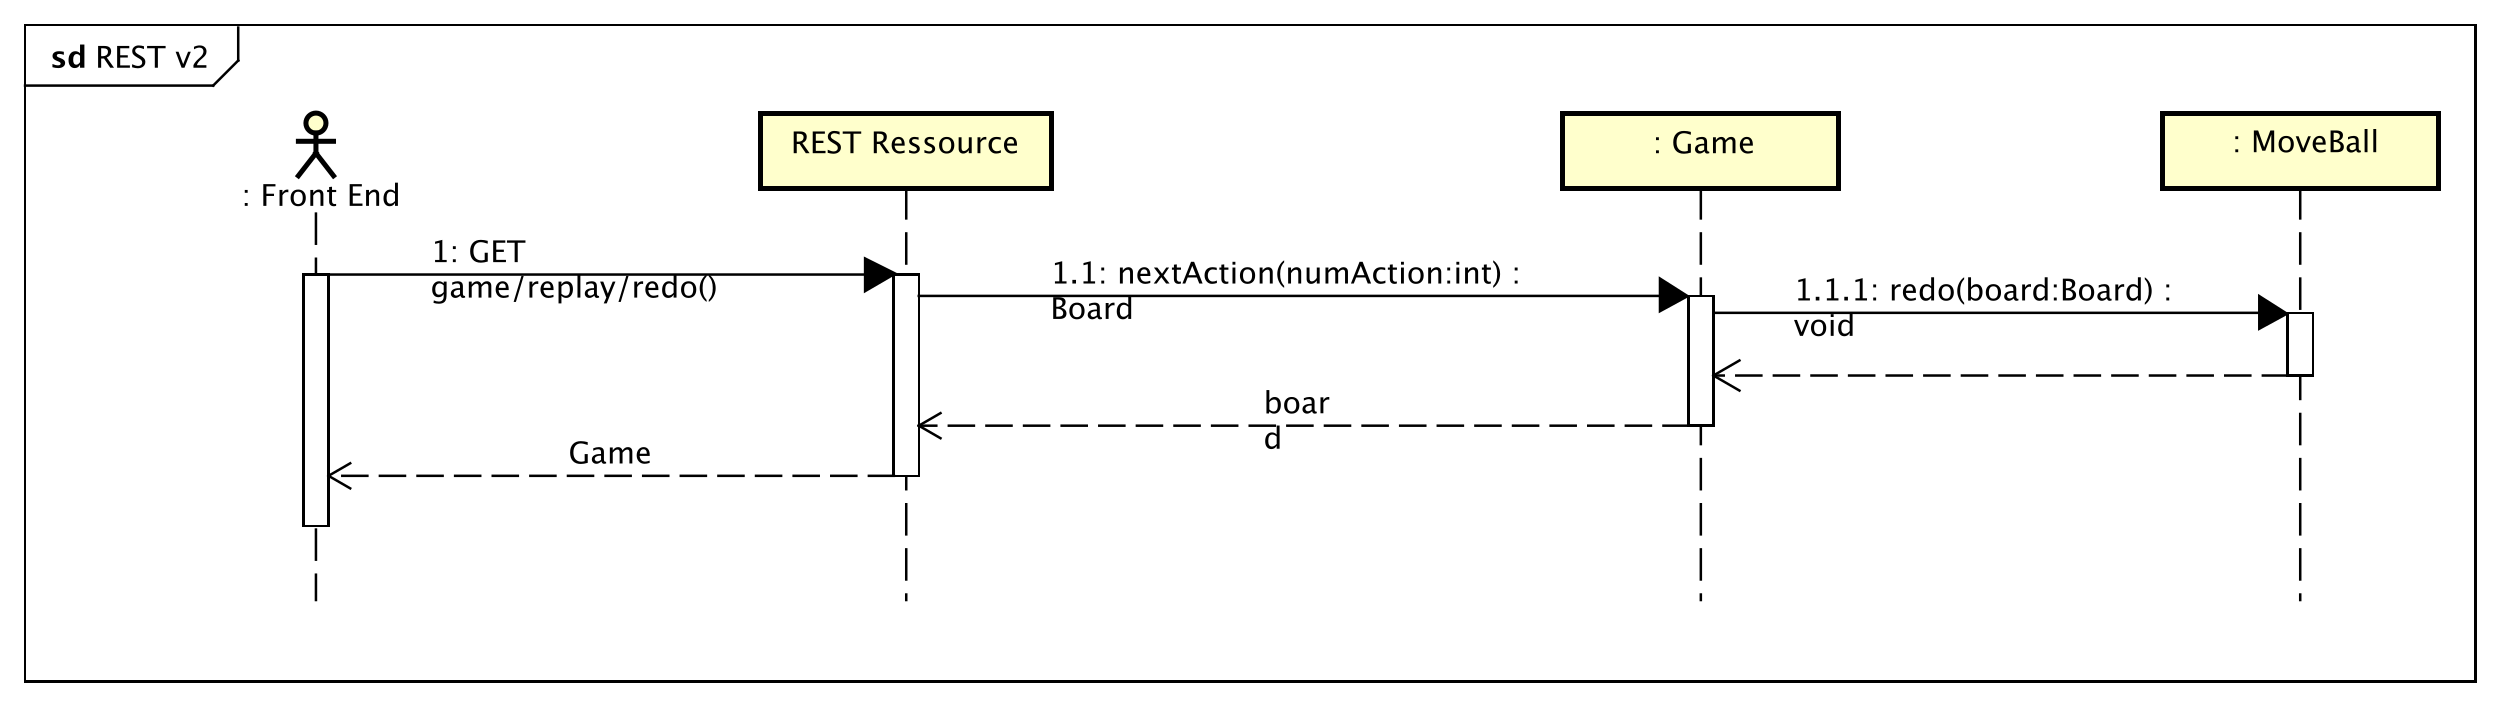 <?xml version="1.0" encoding="UTF-8"?>
<!DOCTYPE svg PUBLIC '-//W3C//DTD SVG 1.0//EN'
          'http://www.w3.org/TR/2001/REC-SVG-20010904/DTD/svg10.dtd'>
<svg xmlns:xlink="http://www.w3.org/1999/xlink" style="fill-opacity:1; color-rendering:auto; color-interpolation:auto; text-rendering:auto; stroke:black; stroke-linecap:square; stroke-miterlimit:10; shape-rendering:auto; stroke-opacity:1; fill:black; stroke-dasharray:none; font-weight:normal; stroke-width:1; font-family:&apos;Dialog&apos;; font-style:normal; stroke-linejoin:miter; font-size:12; stroke-dashoffset:0; image-rendering:auto;" width="1329" height="376" xmlns="http://www.w3.org/2000/svg"
><rect width="100%" height="100%" fill="#808080" stroke="none"/><!--Generated by the Batik Graphics2D SVG Generator--><defs id="genericDefs"
  /><g
  ><defs id="defs1"
    ><clipPath clipPathUnits="userSpaceOnUse" id="clipPath1"
      ><path d="M0 0 L1329 0 L1329 376 L0 376 L0 0 Z"
      /></clipPath
      ><clipPath clipPathUnits="userSpaceOnUse" id="clipPath2"
      ><path d="M0 -15.094 L996.75 -15.094 L996.75 266.906 L0 266.906 L0 -15.094 Z"
      /></clipPath
      ><clipPath clipPathUnits="userSpaceOnUse" id="clipPath3"
      ><path d="M-38 -27 L958.75 -27 L958.75 255 L-38 255 L-38 -27 Z"
      /></clipPath
      ><clipPath clipPathUnits="userSpaceOnUse" id="clipPath4"
      ><path d="M-20 -27 L976.75 -27 L976.75 255 L-20 255 L-20 -27 Z"
      /></clipPath
      ><clipPath clipPathUnits="userSpaceOnUse" id="clipPath5"
      ><path d="M-886.327 -49.094 L110.423 -49.094 L110.423 232.906 L-886.327 232.906 L-886.327 -49.094 Z"
      /></clipPath
      ><clipPath clipPathUnits="userSpaceOnUse" id="clipPath6"
      ><path d="M-655.295 -61.094 L341.455 -61.094 L341.455 220.906 L-655.295 220.906 L-655.295 -61.094 Z"
      /></clipPath
      ><clipPath clipPathUnits="userSpaceOnUse" id="clipPath7"
      ><path d="M-315.409 -61.094 L681.341 -61.094 L681.341 220.906 L-315.409 220.906 L-315.409 -61.094 Z"
      /></clipPath
      ><clipPath clipPathUnits="userSpaceOnUse" id="clipPath8"
      ><path d="M-92.5 -82.094 L904.25 -82.094 L904.25 199.906 L-92.5 199.906 L-92.5 -82.094 Z"
      /></clipPath
      ><clipPath clipPathUnits="userSpaceOnUse" id="clipPath9"
      ><path d="M-171.704 -92.937 L825.045 -92.937 L825.045 189.063 L-171.704 189.063 L-171.704 -92.937 Z"
      /></clipPath
      ><clipPath clipPathUnits="userSpaceOnUse" id="clipPath10"
      ><path d="M-418.902 -101.46 L577.848 -101.46 L577.848 180.541 L-418.902 180.541 L-418.902 -101.46 Z"
      /></clipPath
      ><clipPath clipPathUnits="userSpaceOnUse" id="clipPath11"
      ><path d="M-715.361 -108.21 L281.389 -108.21 L281.389 173.79 L-715.361 173.79 L-715.361 -108.21 Z"
      /></clipPath
      ><clipPath clipPathUnits="userSpaceOnUse" id="clipPath12"
      ><path d="M-503.902 -153.21 L492.848 -153.21 L492.848 128.79 L-503.902 128.79 L-503.902 -153.21 Z"
      /></clipPath
      ><clipPath clipPathUnits="userSpaceOnUse" id="clipPath13"
      ><path d="M-226.755 -173.21 L769.995 -173.21 L769.995 108.79 L-226.755 108.79 L-226.755 -173.21 Z"
      /></clipPath
    ></defs
    ><g style="fill:white; stroke:white;"
    ><rect x="0" y="0" width="1329" style="clip-path:url(#clipPath1); stroke:none;" height="376"
    /></g
    ><g style="text-rendering:geometricPrecision; shape-rendering:crispEdges;" transform="scale(1.333,1.333) translate(0,15.094)"
    ><rect x="10" y="-5.094" width="977.327" style="fill:none; clip-path:url(#clipPath2);" height="261.812"
      /><line x1="95" x2="95" y1="-4.094" style="clip-path:url(#clipPath2); fill:none; text-rendering:optimizeLegibility; shape-rendering:auto;" y2="9.039"
      /><line x1="95" x2="85" y1="9.039" style="clip-path:url(#clipPath2); fill:none; text-rendering:optimizeLegibility; shape-rendering:auto;" y2="19.039"
      /><line x1="85" x2="10" y1="19.039" style="clip-path:url(#clipPath2); fill:none; text-rendering:optimizeLegibility; shape-rendering:auto;" y2="19.039"
    /></g
    ><g style="font-family:sans-serif; text-rendering:optimizeLegibility;" transform="matrix(1.333,0,0,1.333,0,20.125) translate(38,11.906)"
    ><path d="M1.119 0 L1.119 -8.672 L3.744 -8.672 Q4.992 -8.672 5.657 -8.121 Q6.322 -7.57 6.322 -6.521 Q6.322 -4.787 4.57 -4.061 L7.465 0 L5.953 0 L3.486 -3.668 L2.338 -3.668 L2.338 0 ZM2.338 -4.588 L2.736 -4.588 Q5.057 -4.588 5.057 -6.41 Q5.057 -7.752 3.111 -7.752 L2.338 -7.752 ZM8.707 0 L8.707 -8.672 L13.553 -8.672 L13.553 -7.752 L9.938 -7.752 L9.938 -4.969 L12.967 -4.969 L12.967 -4.061 L9.938 -4.061 L9.938 -0.92 L13.805 -0.92 L13.805 0 ZM16.91 0.217 Q16.037 0.217 14.678 -0.164 L14.678 -1.383 Q16.143 -0.703 17.086 -0.703 Q17.812 -0.703 18.255 -1.084 Q18.697 -1.465 18.697 -2.086 Q18.697 -2.596 18.407 -2.953 Q18.117 -3.311 17.338 -3.75 L16.74 -4.096 Q15.633 -4.729 15.179 -5.288 Q14.725 -5.848 14.725 -6.592 Q14.725 -7.594 15.451 -8.241 Q16.178 -8.889 17.303 -8.889 Q18.305 -8.889 19.418 -8.555 L19.418 -7.43 Q18.047 -7.969 17.373 -7.969 Q16.734 -7.969 16.318 -7.629 Q15.902 -7.289 15.902 -6.773 Q15.902 -6.34 16.207 -6.006 Q16.512 -5.672 17.32 -5.209 L17.941 -4.857 Q19.066 -4.219 19.512 -3.65 Q19.957 -3.082 19.957 -2.285 Q19.957 -1.154 19.122 -0.469 Q18.287 0.217 16.91 0.217 ZM23.736 0 L23.736 -7.752 L20.66 -7.752 L20.66 -8.672 L28.043 -8.672 L28.043 -7.752 L24.967 -7.752 L24.967 0 ZM34.412 0 L32.045 -6.363 L33.199 -6.363 L35.051 -1.412 L37.002 -6.363 L38.08 -6.363 L35.566 0 ZM39.147 0 L39.147 -1.014 Q39.65 -2.191 41.185 -3.58 L41.848 -4.172 Q43.125 -5.326 43.125 -6.463 Q43.125 -7.189 42.688 -7.606 Q42.252 -8.021 41.49 -8.021 Q40.588 -8.021 39.363 -7.324 L39.363 -8.344 Q40.518 -8.889 41.654 -8.889 Q42.873 -8.889 43.611 -8.232 Q44.35 -7.576 44.35 -6.492 Q44.35 -5.713 43.977 -5.109 Q43.605 -4.506 42.592 -3.644 L42.147 -3.264 Q40.758 -2.086 40.541 -1.014 L44.309 -1.014 L44.309 0 Z" style="stroke:none; clip-path:url(#clipPath3);"
    /></g
    ><g style="text-rendering:optimizeLegibility; font-weight:bold; font-family:sans-serif;" transform="matrix(1.333,0,0,1.333,0,20.125) translate(20,11.906)"
    ><path d="M0.914 -0.205 L0.914 -1.477 Q2.203 -0.938 3.117 -0.938 Q4.184 -0.938 4.184 -1.664 Q4.184 -2.133 3.305 -2.484 L2.719 -2.719 Q1.764 -3.106 1.353 -3.551 Q0.943 -3.996 0.943 -4.652 Q0.943 -5.566 1.641 -6.073 Q2.338 -6.58 3.592 -6.58 Q4.377 -6.58 5.461 -6.352 L5.461 -5.133 Q4.418 -5.496 3.732 -5.496 Q2.654 -5.496 2.654 -4.828 Q2.654 -4.389 3.451 -4.084 L3.955 -3.891 Q5.086 -3.463 5.528 -3.023 Q5.971 -2.584 5.971 -1.893 Q5.971 -0.984 5.218 -0.419 Q4.465 0.146 3.258 0.146 Q2.098 0.146 0.914 -0.205 ZM11.918 0 L11.918 -1.213 Q11.25 0.146 9.815 0.146 Q8.654 0.146 7.992 -0.703 Q7.33 -1.553 7.33 -3.041 Q7.33 -4.658 8.077 -5.619 Q8.824 -6.58 10.084 -6.58 Q11.092 -6.58 11.918 -5.783 L11.918 -9.252 L13.658 -9.252 L13.658 0 ZM11.918 -4.752 Q11.291 -5.455 10.576 -5.455 Q9.938 -5.455 9.557 -4.84 Q9.176 -4.225 9.176 -3.188 Q9.176 -1.213 10.441 -1.213 Q11.215 -1.213 11.918 -2.203 Z" style="stroke:none; clip-path:url(#clipPath4);"
    /></g
    ><g transform="matrix(1.333,0,0,1.333,0,20.125)" style="text-rendering:optimizeLegibility; stroke-dasharray:12,6; font-weight:bold; font-family:sans-serif; stroke-linecap:butt;"
    ><line x1="917.327" x2="917.327" y1="60" style="fill:none; clip-path:url(#clipPath2);" y2="224.188"
    /></g
    ><g transform="matrix(1.333,0,0,1.333,0,20.125)" style="fill:rgb(255,255,204); text-rendering:geometricPrecision; font-family:sans-serif; shape-rendering:crispEdges; stroke:rgb(255,255,204); font-weight:bold; stroke-width:2;"
    ><rect x="862.327" y="30" width="110" style="clip-path:url(#clipPath2); stroke:none;" height="30"
      /><rect x="862.327" y="30" width="110" style="clip-path:url(#clipPath2); fill:none; stroke:black;" height="30"
    /></g
    ><g style="text-rendering:optimizeLegibility; stroke-width:2; font-family:sans-serif;" transform="matrix(1.333,0,0,1.333,0,20.125) translate(886.327,34)"
    ><path d="M5.115 11.602 L5.115 10.447 L6.269 10.447 L6.269 11.602 ZM5.115 6.398 L5.115 5.238 L6.269 5.238 L6.269 6.398 ZM12.51 11.602 L12.51 2.93 L14.215 2.93 L16.617 9.639 L19.09 2.93 L20.613 2.93 L20.613 11.602 L19.465 11.602 L19.465 4.547 L17.074 11.021 L15.885 11.021 L13.565 4.529 L13.565 11.602 ZM25.371 11.748 Q24.006 11.748 23.191 10.843 Q22.377 9.938 22.377 8.42 Q22.377 6.885 23.194 5.991 Q24.012 5.098 25.412 5.098 Q26.812 5.098 27.63 5.991 Q28.447 6.885 28.447 8.408 Q28.447 9.967 27.627 10.857 Q26.807 11.748 25.371 11.748 ZM25.389 10.881 Q27.223 10.881 27.223 8.408 Q27.223 5.965 25.412 5.965 Q23.607 5.965 23.607 8.42 Q23.607 10.881 25.389 10.881 ZM31.57 11.602 L29.203 5.238 L30.357 5.238 L32.209 10.19 L34.16 5.238 L35.238 5.238 L32.725 11.602 ZM41.127 11.396 Q39.967 11.748 39.141 11.748 Q37.734 11.748 36.847 10.813 Q35.959 9.879 35.959 8.391 Q35.959 6.943 36.741 6.018 Q37.523 5.092 38.742 5.092 Q39.897 5.092 40.526 5.912 Q41.156 6.732 41.156 8.244 L41.15 8.602 L37.137 8.602 Q37.389 10.869 39.357 10.869 Q40.078 10.869 41.127 10.482 ZM37.19 7.734 L39.996 7.734 Q39.996 5.959 38.672 5.959 Q37.342 5.959 37.19 7.734 ZM43.113 11.602 L43.113 2.93 L45.363 2.93 Q46.664 2.93 47.358 3.422 Q48.053 3.914 48.053 4.84 Q48.053 6.416 46.272 7.084 Q48.398 7.734 48.398 9.434 Q48.398 10.488 47.695 11.045 Q46.992 11.602 45.668 11.602 ZM44.332 10.682 L44.584 10.682 Q45.938 10.682 46.336 10.512 Q47.098 10.19 47.098 9.316 Q47.098 8.543 46.406 8.03 Q45.715 7.518 44.678 7.518 L44.332 7.518 ZM44.332 6.738 L44.725 6.738 Q45.709 6.738 46.251 6.316 Q46.793 5.894 46.793 5.127 Q46.793 3.85 44.812 3.85 L44.332 3.85 ZM53.332 10.793 Q52.295 11.748 51.334 11.748 Q50.543 11.748 50.022 11.253 Q49.5 10.758 49.5 10.002 Q49.5 8.959 50.376 8.399 Q51.252 7.84 52.887 7.84 L53.162 7.84 L53.162 7.072 Q53.162 5.965 52.025 5.965 Q51.111 5.965 50.051 6.527 L50.051 5.572 Q51.217 5.098 52.236 5.098 Q53.303 5.098 53.81 5.578 Q54.316 6.059 54.316 7.072 L54.316 9.955 Q54.316 10.945 54.926 10.945 Q55.002 10.945 55.148 10.922 L55.23 11.56 Q54.838 11.748 54.363 11.748 Q53.555 11.748 53.332 10.793 ZM53.162 10.166 L53.162 8.52 L52.775 8.508 Q51.826 8.508 51.24 8.868 Q50.654 9.229 50.654 9.815 Q50.654 10.23 50.947 10.518 Q51.24 10.805 51.662 10.805 Q52.383 10.805 53.162 10.166 ZM56.678 11.602 L56.678 2.35 L57.832 2.35 L57.832 11.602 ZM60.147 11.602 L60.147 2.35 L61.301 2.35 L61.301 11.602 Z" style="stroke:none; clip-path:url(#clipPath5);"
    /></g
    ><g style="text-rendering:optimizeLegibility; stroke-dasharray:12,6; font-family:sans-serif; stroke-linecap:butt;" transform="matrix(1.333,0,0,1.333,0,20.125)"
    ><line x1="678.295" x2="678.295" y1="60" style="fill:none; clip-path:url(#clipPath2);" y2="224.188"
    /></g
    ><g transform="matrix(1.333,0,0,1.333,0,20.125)" style="fill:rgb(255,255,204); text-rendering:geometricPrecision; font-family:sans-serif; shape-rendering:crispEdges; stroke:rgb(255,255,204); stroke-width:2;"
    ><rect x="623.295" y="30" width="110" style="clip-path:url(#clipPath2); stroke:none;" height="30"
      /><rect x="623.295" y="30" width="110" style="clip-path:url(#clipPath2); fill:none; stroke:black;" height="30"
    /></g
    ><g style="text-rendering:optimizeLegibility; stroke-width:2; font-family:sans-serif;" transform="matrix(1.333,0,0,1.333,0,20.125) translate(655.295,46)"
    ><path d="M5.115 0 L5.115 -1.154 L6.269 -1.154 L6.269 0 ZM5.115 -5.203 L5.115 -6.363 L6.269 -6.363 L6.269 -5.203 ZM19.025 -0.234 Q17.449 0.217 16.277 0.217 Q14.209 0.217 13.104 -0.961 Q12 -2.139 12 -4.336 Q12 -6.492 13.119 -7.69 Q14.238 -8.889 16.26 -8.889 Q17.584 -8.889 19.014 -8.496 L19.014 -7.359 Q17.221 -7.969 16.266 -7.969 Q14.859 -7.969 14.083 -7.014 Q13.307 -6.059 13.307 -4.324 Q13.307 -2.607 14.139 -1.655 Q14.971 -0.703 16.471 -0.703 Q17.086 -0.703 17.801 -0.92 L17.801 -3.744 L19.025 -3.744 ZM24.498 -0.809 Q23.461 0.146 22.5 0.146 Q21.709 0.146 21.188 -0.349 Q20.666 -0.844 20.666 -1.6 Q20.666 -2.643 21.542 -3.202 Q22.418 -3.762 24.053 -3.762 L24.328 -3.762 L24.328 -4.529 Q24.328 -5.637 23.191 -5.637 Q22.277 -5.637 21.217 -5.074 L21.217 -6.029 Q22.383 -6.504 23.402 -6.504 Q24.469 -6.504 24.976 -6.023 Q25.482 -5.543 25.482 -4.529 L25.482 -1.647 Q25.482 -0.656 26.092 -0.656 Q26.168 -0.656 26.314 -0.68 L26.396 -0.041 Q26.004 0.146 25.529 0.146 Q24.721 0.146 24.498 -0.809 ZM24.328 -1.435 L24.328 -3.082 L23.941 -3.094 Q22.992 -3.094 22.406 -2.733 Q21.82 -2.373 21.82 -1.787 Q21.82 -1.371 22.113 -1.084 Q22.406 -0.797 22.828 -0.797 Q23.549 -0.797 24.328 -1.435 ZM27.844 0 L27.844 -6.363 L28.998 -6.363 L28.998 -5.168 Q29.842 -6.504 31.166 -6.504 Q32.443 -6.504 32.906 -5.168 Q33.727 -6.51 35.039 -6.51 Q35.883 -6.51 36.346 -6.015 Q36.809 -5.519 36.809 -4.629 L36.809 0 L35.648 0 L35.648 -4.447 Q35.648 -5.537 34.787 -5.537 Q33.891 -5.537 32.906 -4.266 L32.906 0 L31.746 0 L31.746 -4.447 Q31.746 -5.543 30.867 -5.543 Q29.994 -5.543 28.998 -4.266 L28.998 0 ZM43.711 -0.205 Q42.551 0.146 41.725 0.146 Q40.318 0.146 39.431 -0.788 Q38.543 -1.723 38.543 -3.211 Q38.543 -4.658 39.325 -5.584 Q40.107 -6.51 41.326 -6.51 Q42.48 -6.51 43.11 -5.689 Q43.74 -4.869 43.74 -3.357 L43.734 -3 L39.721 -3 Q39.973 -0.732 41.941 -0.732 Q42.662 -0.732 43.711 -1.119 ZM39.773 -3.867 L42.58 -3.867 Q42.58 -5.643 41.256 -5.643 Q39.926 -5.643 39.773 -3.867 Z" style="stroke:none; clip-path:url(#clipPath6);"
    /></g
    ><g style="text-rendering:optimizeLegibility; stroke-dasharray:12,6; font-family:sans-serif; stroke-linecap:butt;" transform="matrix(1.333,0,0,1.333,0,20.125)"
    ><line x1="361.409" x2="361.409" y1="60" style="fill:none; clip-path:url(#clipPath2);" y2="224.188"
    /></g
    ><g transform="matrix(1.333,0,0,1.333,0,20.125)" style="fill:rgb(255,255,204); text-rendering:geometricPrecision; font-family:sans-serif; shape-rendering:crispEdges; stroke:rgb(255,255,204); stroke-width:2;"
    ><rect x="303.409" y="30" width="116" style="clip-path:url(#clipPath2); stroke:none;" height="30"
      /><rect x="303.409" y="30" width="116" style="clip-path:url(#clipPath2); fill:none; stroke:black;" height="30"
    /></g
    ><g style="text-rendering:optimizeLegibility; stroke-width:2; font-family:sans-serif;" transform="matrix(1.333,0,0,1.333,0,20.125) translate(315.409,46)"
    ><path d="M1.119 0 L1.119 -8.672 L3.744 -8.672 Q4.992 -8.672 5.657 -8.121 Q6.322 -7.57 6.322 -6.521 Q6.322 -4.787 4.57 -4.061 L7.465 0 L5.953 0 L3.486 -3.668 L2.338 -3.668 L2.338 0 ZM2.338 -4.588 L2.736 -4.588 Q5.057 -4.588 5.057 -6.41 Q5.057 -7.752 3.111 -7.752 L2.338 -7.752 ZM8.707 0 L8.707 -8.672 L13.553 -8.672 L13.553 -7.752 L9.938 -7.752 L9.938 -4.969 L12.967 -4.969 L12.967 -4.061 L9.938 -4.061 L9.938 -0.92 L13.805 -0.92 L13.805 0 ZM16.91 0.217 Q16.037 0.217 14.678 -0.164 L14.678 -1.383 Q16.143 -0.703 17.086 -0.703 Q17.812 -0.703 18.255 -1.084 Q18.697 -1.465 18.697 -2.086 Q18.697 -2.596 18.407 -2.953 Q18.117 -3.311 17.338 -3.75 L16.74 -4.096 Q15.633 -4.729 15.179 -5.288 Q14.725 -5.848 14.725 -6.592 Q14.725 -7.594 15.451 -8.241 Q16.178 -8.889 17.303 -8.889 Q18.305 -8.889 19.418 -8.555 L19.418 -7.43 Q18.047 -7.969 17.373 -7.969 Q16.734 -7.969 16.318 -7.629 Q15.902 -7.289 15.902 -6.773 Q15.902 -6.34 16.207 -6.006 Q16.512 -5.672 17.32 -5.209 L17.941 -4.857 Q19.066 -4.219 19.512 -3.65 Q19.957 -3.082 19.957 -2.285 Q19.957 -1.154 19.122 -0.469 Q18.287 0.217 16.91 0.217 ZM23.736 0 L23.736 -7.752 L20.66 -7.752 L20.66 -8.672 L28.043 -8.672 L28.043 -7.752 L24.967 -7.752 L24.967 0 ZM33.059 0 L33.059 -8.672 L35.684 -8.672 Q36.932 -8.672 37.597 -8.121 Q38.262 -7.57 38.262 -6.521 Q38.262 -4.787 36.51 -4.061 L39.404 0 L37.893 0 L35.426 -3.668 L34.277 -3.668 L34.277 0 ZM34.277 -4.588 L34.676 -4.588 Q36.996 -4.588 36.996 -6.41 Q36.996 -7.752 35.051 -7.752 L34.277 -7.752 ZM45.346 -0.205 Q44.185 0.146 43.359 0.146 Q41.953 0.146 41.065 -0.788 Q40.178 -1.723 40.178 -3.211 Q40.178 -4.658 40.96 -5.584 Q41.742 -6.51 42.961 -6.51 Q44.115 -6.51 44.745 -5.689 Q45.375 -4.869 45.375 -3.357 L45.369 -3 L41.355 -3 Q41.607 -0.732 43.576 -0.732 Q44.297 -0.732 45.346 -1.119 ZM41.408 -3.867 L44.215 -3.867 Q44.215 -5.643 42.891 -5.643 Q41.56 -5.643 41.408 -3.867 ZM49.055 0.146 Q48.264 0.146 47.133 -0.223 L47.133 -1.283 Q48.264 -0.721 49.102 -0.721 Q49.6 -0.721 49.928 -0.99 Q50.256 -1.26 50.256 -1.664 Q50.256 -2.256 49.336 -2.643 L48.662 -2.93 Q47.168 -3.551 47.168 -4.717 Q47.168 -5.549 47.757 -6.026 Q48.346 -6.504 49.371 -6.504 Q49.904 -6.504 50.69 -6.357 L50.93 -6.311 L50.93 -5.35 Q49.963 -5.637 49.395 -5.637 Q48.281 -5.637 48.281 -4.828 Q48.281 -4.307 49.125 -3.949 L49.682 -3.715 Q50.625 -3.316 51.018 -2.874 Q51.41 -2.432 51.41 -1.77 Q51.41 -0.932 50.748 -0.393 Q50.086 0.146 49.055 0.146 ZM55.172 0.146 Q54.381 0.146 53.25 -0.223 L53.25 -1.283 Q54.381 -0.721 55.219 -0.721 Q55.717 -0.721 56.045 -0.99 Q56.373 -1.26 56.373 -1.664 Q56.373 -2.256 55.453 -2.643 L54.779 -2.93 Q53.285 -3.551 53.285 -4.717 Q53.285 -5.549 53.874 -6.026 Q54.463 -6.504 55.488 -6.504 Q56.022 -6.504 56.807 -6.357 L57.047 -6.311 L57.047 -5.35 Q56.08 -5.637 55.512 -5.637 Q54.398 -5.637 54.398 -4.828 Q54.398 -4.307 55.242 -3.949 L55.799 -3.715 Q56.742 -3.316 57.135 -2.874 Q57.527 -2.432 57.527 -1.77 Q57.527 -0.932 56.865 -0.393 Q56.203 0.146 55.172 0.146 ZM62.092 0.146 Q60.727 0.146 59.912 -0.759 Q59.098 -1.664 59.098 -3.182 Q59.098 -4.717 59.915 -5.61 Q60.732 -6.504 62.133 -6.504 Q63.533 -6.504 64.351 -5.61 Q65.168 -4.717 65.168 -3.193 Q65.168 -1.635 64.348 -0.744 Q63.527 0.146 62.092 0.146 ZM62.109 -0.721 Q63.943 -0.721 63.943 -3.193 Q63.943 -5.637 62.133 -5.637 Q60.328 -5.637 60.328 -3.182 Q60.328 -0.721 62.109 -0.721 ZM70.951 0 L70.951 -1.195 Q70.031 0.146 68.719 0.146 Q67.887 0.146 67.394 -0.378 Q66.902 -0.902 66.902 -1.793 L66.902 -6.363 L68.057 -6.363 L68.057 -2.168 Q68.057 -1.453 68.265 -1.151 Q68.473 -0.85 68.959 -0.85 Q70.014 -0.85 70.951 -2.238 L70.951 -6.363 L72.106 -6.363 L72.106 0 ZM74.42 0 L74.42 -6.363 L75.574 -6.363 L75.574 -5.168 Q76.26 -6.504 77.566 -6.504 Q77.742 -6.504 77.936 -6.475 L77.936 -5.396 Q77.637 -5.496 77.408 -5.496 Q76.312 -5.496 75.574 -4.195 L75.574 0 ZM81.814 0.146 Q80.525 0.146 79.676 -0.809 Q78.826 -1.764 78.826 -3.217 Q78.826 -4.769 79.667 -5.637 Q80.508 -6.504 82.014 -6.504 Q82.758 -6.504 83.678 -6.299 L83.678 -5.332 Q82.699 -5.619 82.084 -5.619 Q81.199 -5.619 80.663 -4.954 Q80.127 -4.289 80.127 -3.182 Q80.127 -2.109 80.678 -1.447 Q81.228 -0.785 82.119 -0.785 Q82.91 -0.785 83.748 -1.19 L83.748 -0.193 Q82.629 0.146 81.814 0.146 ZM90.141 -0.205 Q88.981 0.146 88.154 0.146 Q86.748 0.146 85.86 -0.788 Q84.973 -1.723 84.973 -3.211 Q84.973 -4.658 85.755 -5.584 Q86.537 -6.51 87.756 -6.51 Q88.91 -6.51 89.54 -5.689 Q90.17 -4.869 90.17 -3.357 L90.164 -3 L86.15 -3 Q86.402 -0.732 88.371 -0.732 Q89.092 -0.732 90.141 -1.119 ZM86.203 -3.867 L89.01 -3.867 Q89.01 -5.643 87.686 -5.643 Q86.356 -5.643 86.203 -3.867 Z" style="stroke:none; clip-path:url(#clipPath7);"
    /></g
    ><g style="text-rendering:optimizeLegibility; stroke-dasharray:12,6; font-family:sans-serif; stroke-linecap:butt;" transform="matrix(1.333,0,0,1.333,0,20.125)"
    ><line x1="126" x2="126" y1="70.094" style="fill:none; clip-path:url(#clipPath2);" y2="224.188"
    /></g
    ><g transform="matrix(1.333,0,0,1.333,0,20.125)" style="fill:rgb(255,255,204); text-rendering:optimizeLegibility; stroke-width:2; font-family:sans-serif; stroke:rgb(255,255,204);"
    ><circle r="4" style="clip-path:url(#clipPath2); stroke:none;" cx="126" cy="34"
      /><circle style="fill:none; clip-path:url(#clipPath2); stroke:black;" r="4" cx="126" cy="34"
      /><line x1="126" x2="126" y1="38" style="clip-path:url(#clipPath2); fill:none; stroke:black;" y2="46"
      /><line x1="119" x2="133" y1="41.25" style="clip-path:url(#clipPath2); fill:none; stroke:black;" y2="41.25"
      /><line x1="126" x2="119" y1="46" style="clip-path:url(#clipPath2); fill:none; stroke:black;" y2="55"
      /><line x1="126" x2="133" y1="46" style="clip-path:url(#clipPath2); fill:none; stroke:black;" y2="55"
    /></g
    ><g style="text-rendering:optimizeLegibility; stroke-width:2; font-family:sans-serif;" transform="matrix(1.333,0,0,1.333,0,20.125) translate(92.5,67)"
    ><path d="M5.115 0 L5.115 -1.154 L6.269 -1.154 L6.269 0 ZM5.115 -5.203 L5.115 -6.363 L6.269 -6.363 L6.269 -5.203 ZM12.51 0 L12.51 -8.672 L17.355 -8.672 L17.355 -7.752 L13.74 -7.752 L13.74 -4.846 L16.775 -4.846 L16.775 -3.938 L13.74 -3.938 L13.74 0 ZM18.979 0 L18.979 -6.363 L20.133 -6.363 L20.133 -5.168 Q20.818 -6.504 22.125 -6.504 Q22.301 -6.504 22.494 -6.475 L22.494 -5.396 Q22.195 -5.496 21.967 -5.496 Q20.871 -5.496 20.133 -4.195 L20.133 0 ZM26.379 0.146 Q25.014 0.146 24.199 -0.759 Q23.385 -1.664 23.385 -3.182 Q23.385 -4.717 24.202 -5.61 Q25.02 -6.504 26.42 -6.504 Q27.82 -6.504 28.638 -5.61 Q29.455 -4.717 29.455 -3.193 Q29.455 -1.635 28.635 -0.744 Q27.814 0.146 26.379 0.146 ZM26.396 -0.721 Q28.23 -0.721 28.23 -3.193 Q28.23 -5.637 26.42 -5.637 Q24.615 -5.637 24.615 -3.182 Q24.615 -0.721 26.396 -0.721 ZM31.26 0 L31.26 -6.363 L32.414 -6.363 L32.414 -5.168 Q33.328 -6.504 34.652 -6.504 Q35.478 -6.504 35.971 -5.979 Q36.463 -5.455 36.463 -4.57 L36.463 0 L35.309 0 L35.309 -4.195 Q35.309 -4.904 35.101 -5.206 Q34.893 -5.508 34.412 -5.508 Q33.352 -5.508 32.414 -4.119 L32.414 0 ZM40.617 0.146 Q39.738 0.146 39.246 -0.357 Q38.754 -0.861 38.754 -1.758 L38.754 -5.496 L37.957 -5.496 L37.957 -6.363 L38.754 -6.363 L38.754 -7.518 L39.908 -7.629 L39.908 -6.363 L41.572 -6.363 L41.572 -5.496 L39.908 -5.496 L39.908 -1.969 Q39.908 -0.721 40.986 -0.721 Q41.215 -0.721 41.543 -0.797 L41.543 0 Q41.01 0.146 40.617 0.146 ZM46.957 0 L46.957 -8.672 L51.803 -8.672 L51.803 -7.752 L48.188 -7.752 L48.188 -4.969 L51.217 -4.969 L51.217 -4.061 L48.188 -4.061 L48.188 -0.92 L52.055 -0.92 L52.055 0 ZM53.496 0 L53.496 -6.363 L54.65 -6.363 L54.65 -5.168 Q55.565 -6.504 56.889 -6.504 Q57.715 -6.504 58.207 -5.979 Q58.699 -5.455 58.699 -4.57 L58.699 0 L57.545 0 L57.545 -4.195 Q57.545 -4.904 57.337 -5.206 Q57.129 -5.508 56.648 -5.508 Q55.588 -5.508 54.65 -4.119 L54.65 0 ZM65.027 0 L65.027 -1.195 Q64.324 0.146 62.906 0.146 Q61.758 0.146 61.099 -0.691 Q60.44 -1.529 60.44 -2.982 Q60.44 -4.57 61.187 -5.537 Q61.934 -6.504 63.152 -6.504 Q64.283 -6.504 65.027 -5.637 L65.027 -9.252 L66.188 -9.252 L66.188 0 ZM65.027 -4.846 Q64.131 -5.637 63.328 -5.637 Q61.67 -5.637 61.67 -3.1 Q61.67 -0.867 63.147 -0.867 Q64.107 -0.867 65.027 -1.916 Z" style="stroke:none; clip-path:url(#clipPath8);"
    /></g
    ><g transform="matrix(1.333,0,0,1.333,0,20.125)" style="fill:white; text-rendering:geometricPrecision; shape-rendering:crispEdges; font-family:sans-serif; stroke:white;"
    ><rect x="356.409" y="94.39" width="10" style="clip-path:url(#clipPath2); stroke:none;" height="80.273"
      /><rect x="356.409" y="94.39" width="10" style="clip-path:url(#clipPath2); fill:none; stroke:black;" height="80.273"
      /><rect x="121" y="94.39" width="10" style="clip-path:url(#clipPath2); stroke:none;" height="100.273"
      /><rect x="121" y="94.39" width="10" style="clip-path:url(#clipPath2); fill:none; stroke:black;" height="100.273"
    /></g
    ><g style="font-family:sans-serif; text-rendering:optimizeLegibility;" transform="matrix(1.333,0,0,1.333,0,20.125) translate(171.704,77.843)"
    ><path d="M1.805 11.602 L1.805 10.734 L3.539 10.734 L3.539 3.891 L1.805 4.324 L1.805 3.434 L4.699 2.713 L4.699 10.734 L6.434 10.734 L6.434 11.602 ZM8.906 11.602 L8.906 10.447 L10.06 10.447 L10.06 11.602 ZM8.906 6.398 L8.906 5.238 L10.06 5.238 L10.06 6.398 ZM22.816 11.367 Q21.24 11.818 20.068 11.818 Q18 11.818 16.895 10.641 Q15.791 9.463 15.791 7.266 Q15.791 5.109 16.91 3.911 Q18.029 2.713 20.051 2.713 Q21.375 2.713 22.805 3.106 L22.805 4.242 Q21.012 3.633 20.057 3.633 Q18.65 3.633 17.874 4.588 Q17.098 5.543 17.098 7.277 Q17.098 8.994 17.93 9.946 Q18.762 10.898 20.262 10.898 Q20.877 10.898 21.592 10.682 L21.592 7.857 L22.816 7.857 ZM24.973 11.602 L24.973 2.93 L29.818 2.93 L29.818 3.85 L26.203 3.85 L26.203 6.633 L29.232 6.633 L29.232 7.541 L26.203 7.541 L26.203 10.682 L30.07 10.682 L30.07 11.602 ZM33.539 11.602 L33.539 3.85 L30.463 3.85 L30.463 2.93 L37.846 2.93 L37.846 3.85 L34.77 3.85 L34.77 11.602 Z" style="stroke:none; clip-path:url(#clipPath9);"
    /></g
    ><g style="font-family:sans-serif; text-rendering:optimizeLegibility;" transform="matrix(1.333,0,0,1.333,0,20.125) translate(171.704,77.843)"
    ><path d="M1.178 27.85 L1.312 26.848 Q2.314 27.322 3.287 27.322 Q5.238 27.322 5.238 25.254 L5.238 24.252 Q4.6 25.588 3.141 25.588 Q1.998 25.588 1.324 24.756 Q0.65 23.924 0.65 22.512 Q0.65 21.059 1.418 20.145 Q2.186 19.23 3.404 19.23 Q4.471 19.23 5.238 20.098 L5.238 19.371 L6.398 19.371 L6.398 24 Q6.398 25.494 6.243 26.212 Q6.088 26.93 5.66 27.387 Q4.904 28.189 3.311 28.189 Q2.197 28.189 1.178 27.85 ZM5.238 23.531 L5.238 20.889 Q4.477 20.098 3.58 20.098 Q2.783 20.098 2.332 20.736 Q1.881 21.375 1.881 22.488 Q1.881 24.58 3.352 24.58 Q4.354 24.58 5.238 23.531 ZM11.918 24.926 Q10.881 25.881 9.92 25.881 Q9.129 25.881 8.607 25.386 Q8.086 24.891 8.086 24.135 Q8.086 23.092 8.962 22.532 Q9.838 21.973 11.473 21.973 L11.748 21.973 L11.748 21.205 Q11.748 20.098 10.611 20.098 Q9.697 20.098 8.637 20.66 L8.637 19.705 Q9.803 19.23 10.822 19.23 Q11.889 19.23 12.396 19.711 Q12.902 20.191 12.902 21.205 L12.902 24.088 Q12.902 25.078 13.512 25.078 Q13.588 25.078 13.734 25.055 L13.816 25.693 Q13.424 25.881 12.949 25.881 Q12.141 25.881 11.918 24.926 ZM11.748 24.299 L11.748 22.652 L11.361 22.641 Q10.412 22.641 9.826 23.001 Q9.24 23.361 9.24 23.947 Q9.24 24.363 9.533 24.65 Q9.826 24.938 10.248 24.938 Q10.969 24.938 11.748 24.299 ZM15.264 25.734 L15.264 19.371 L16.418 19.371 L16.418 20.566 Q17.262 19.23 18.586 19.23 Q19.863 19.23 20.326 20.566 Q21.146 19.225 22.459 19.225 Q23.303 19.225 23.766 19.72 Q24.229 20.215 24.229 21.105 L24.229 25.734 L23.068 25.734 L23.068 21.287 Q23.068 20.197 22.207 20.197 Q21.311 20.197 20.326 21.469 L20.326 25.734 L19.166 25.734 L19.166 21.287 Q19.166 20.191 18.287 20.191 Q17.414 20.191 16.418 21.469 L16.418 25.734 ZM31.131 25.529 Q29.971 25.881 29.145 25.881 Q27.738 25.881 26.851 24.946 Q25.963 24.012 25.963 22.523 Q25.963 21.076 26.745 20.15 Q27.527 19.225 28.746 19.225 Q29.9 19.225 30.53 20.045 Q31.16 20.865 31.16 22.377 L31.154 22.734 L27.141 22.734 Q27.393 25.002 29.361 25.002 Q30.082 25.002 31.131 24.615 ZM27.193 21.867 L30 21.867 Q30 20.092 28.676 20.092 Q27.346 20.092 27.193 21.867 ZM33.129 27.469 L36.252 17.062 L37.16 17.062 L34.037 27.469 ZM39.445 25.734 L39.445 19.371 L40.6 19.371 L40.6 20.566 Q41.285 19.23 42.592 19.23 Q42.768 19.23 42.961 19.26 L42.961 20.338 Q42.662 20.238 42.434 20.238 Q41.338 20.238 40.6 21.539 L40.6 25.734 ZM49.02 25.529 Q47.859 25.881 47.033 25.881 Q45.627 25.881 44.739 24.946 Q43.852 24.012 43.852 22.523 Q43.852 21.076 44.634 20.15 Q45.416 19.225 46.635 19.225 Q47.789 19.225 48.419 20.045 Q49.049 20.865 49.049 22.377 L49.043 22.734 L45.029 22.734 Q45.281 25.002 47.25 25.002 Q47.971 25.002 49.02 24.615 ZM45.082 21.867 L47.889 21.867 Q47.889 20.092 46.565 20.092 Q45.234 20.092 45.082 21.867 ZM51.041 28.049 L51.041 19.371 L52.195 19.371 L52.195 20.566 Q52.904 19.23 54.322 19.23 Q55.471 19.23 56.13 20.068 Q56.789 20.906 56.789 22.359 Q56.789 23.941 56.042 24.911 Q55.295 25.881 54.076 25.881 Q52.945 25.881 52.195 25.014 L52.195 28.049 ZM52.195 24.217 Q53.086 25.014 53.895 25.014 Q55.559 25.014 55.559 22.477 Q55.559 20.238 54.082 20.238 Q53.115 20.238 52.195 21.287 ZM58.594 25.734 L58.594 16.482 L59.748 16.482 L59.748 25.734 ZM65.344 24.926 Q64.307 25.881 63.346 25.881 Q62.555 25.881 62.033 25.386 Q61.512 24.891 61.512 24.135 Q61.512 23.092 62.388 22.532 Q63.264 21.973 64.898 21.973 L65.174 21.973 L65.174 21.205 Q65.174 20.098 64.037 20.098 Q63.123 20.098 62.062 20.66 L62.062 19.705 Q63.228 19.23 64.248 19.23 Q65.314 19.23 65.821 19.711 Q66.328 20.191 66.328 21.205 L66.328 24.088 Q66.328 25.078 66.938 25.078 Q67.014 25.078 67.16 25.055 L67.242 25.693 Q66.85 25.881 66.375 25.881 Q65.566 25.881 65.344 24.926 ZM65.174 24.299 L65.174 22.652 L64.787 22.641 Q63.838 22.641 63.252 23.001 Q62.666 23.361 62.666 23.947 Q62.666 24.363 62.959 24.65 Q63.252 24.938 63.674 24.938 Q64.394 24.938 65.174 24.299 ZM69.059 28.049 L70.09 25.734 L67.629 19.371 L68.877 19.371 L70.699 24.164 L72.644 19.371 L73.734 19.371 L70.26 28.049 ZM74.936 27.469 L78.059 17.062 L78.967 17.062 L75.844 27.469 ZM81.252 25.734 L81.252 19.371 L82.406 19.371 L82.406 20.566 Q83.092 19.23 84.398 19.23 Q84.574 19.23 84.768 19.26 L84.768 20.338 Q84.469 20.238 84.24 20.238 Q83.144 20.238 82.406 21.539 L82.406 25.734 ZM90.826 25.529 Q89.666 25.881 88.84 25.881 Q87.434 25.881 86.546 24.946 Q85.658 24.012 85.658 22.523 Q85.658 21.076 86.44 20.15 Q87.223 19.225 88.441 19.225 Q89.596 19.225 90.226 20.045 Q90.856 20.865 90.856 22.377 L90.85 22.734 L86.836 22.734 Q87.088 25.002 89.057 25.002 Q89.777 25.002 90.826 24.615 ZM86.889 21.867 L89.695 21.867 Q89.695 20.092 88.371 20.092 Q87.041 20.092 86.889 21.867 ZM96.932 25.734 L96.932 24.539 Q96.228 25.881 94.811 25.881 Q93.662 25.881 93.003 25.043 Q92.344 24.205 92.344 22.752 Q92.344 21.164 93.091 20.197 Q93.838 19.23 95.057 19.23 Q96.188 19.23 96.932 20.098 L96.932 16.482 L98.092 16.482 L98.092 25.734 ZM96.932 20.889 Q96.035 20.098 95.232 20.098 Q93.574 20.098 93.574 22.635 Q93.574 24.867 95.051 24.867 Q96.012 24.867 96.932 23.818 ZM102.891 25.881 Q101.525 25.881 100.711 24.976 Q99.897 24.07 99.897 22.553 Q99.897 21.018 100.714 20.124 Q101.531 19.23 102.932 19.23 Q104.332 19.23 105.149 20.124 Q105.967 21.018 105.967 22.541 Q105.967 24.1 105.147 24.99 Q104.326 25.881 102.891 25.881 ZM102.908 25.014 Q104.742 25.014 104.742 22.541 Q104.742 20.098 102.932 20.098 Q101.127 20.098 101.127 22.553 Q101.127 25.014 102.908 25.014 ZM110.086 26.672 L110.086 27.469 Q108.82 26.607 108.079 25.128 Q107.338 23.648 107.338 21.973 Q107.338 20.303 108.079 18.823 Q108.82 17.344 110.086 16.482 L110.086 17.279 Q109.225 18.217 108.858 19.295 Q108.492 20.373 108.492 21.973 Q108.492 23.578 108.858 24.656 Q109.225 25.734 110.086 26.672 ZM110.953 26.672 L110.953 27.469 Q112.219 26.607 112.96 25.128 Q113.701 23.648 113.701 21.973 Q113.701 20.303 112.96 18.823 Q112.219 17.344 110.953 16.482 L110.953 17.279 Q111.814 18.217 112.181 19.295 Q112.547 20.373 112.547 21.973 Q112.547 23.578 112.181 24.656 Q111.814 25.734 110.953 26.672 Z" style="stroke:none; clip-path:url(#clipPath9);"
    /></g
    ><g style="font-family:sans-serif; text-rendering:optimizeLegibility;" transform="matrix(1.333,0,0,1.333,0,20.125)"
    ><line x1="130.9" x2="345.251" y1="94.39" style="fill:none; clip-path:url(#clipPath2);" y2="94.39"
      /><polygon style="clip-path:url(#clipPath2); stroke:none;" points=" 357 94 345 88 345 101"
      /><polygon style="fill:none; clip-path:url(#clipPath2);" points=" 357 94 345 88 345 101"
    /></g
    ><g transform="matrix(1.333,0,0,1.333,0,20.125)" style="fill:white; text-rendering:geometricPrecision; shape-rendering:crispEdges; font-family:sans-serif; stroke:white;"
    ><rect x="673.295" y="102.913" width="10" style="clip-path:url(#clipPath2); stroke:none;" height="51.751"
      /><rect x="673.295" y="102.913" width="10" style="clip-path:url(#clipPath2); fill:none; stroke:black;" height="51.751"
    /></g
    ><g style="font-family:sans-serif; text-rendering:optimizeLegibility;" transform="matrix(1.333,0,0,1.333,0,20.125) translate(418.902,86.366)"
    ><path d="M1.805 11.602 L1.805 10.734 L3.539 10.734 L3.539 3.891 L1.805 4.324 L1.805 3.434 L4.699 2.713 L4.699 10.734 L6.434 10.734 L6.434 11.602 ZM8.76 11.602 L8.76 10.154 L10.207 10.154 L10.207 11.602 ZM13.19 11.602 L13.19 10.734 L14.924 10.734 L14.924 3.891 L13.19 4.324 L13.19 3.434 L16.084 2.713 L16.084 10.734 L17.818 10.734 L17.818 11.602 ZM20.291 11.602 L20.291 10.447 L21.445 10.447 L21.445 11.602 ZM20.291 6.398 L20.291 5.238 L21.445 5.238 L21.445 6.398 ZM27.721 11.602 L27.721 5.238 L28.875 5.238 L28.875 6.434 Q29.789 5.098 31.113 5.098 Q31.939 5.098 32.432 5.622 Q32.924 6.146 32.924 7.031 L32.924 11.602 L31.77 11.602 L31.77 7.406 Q31.77 6.697 31.561 6.396 Q31.354 6.094 30.873 6.094 Q29.812 6.094 28.875 7.482 L28.875 11.602 ZM39.832 11.396 Q38.672 11.748 37.846 11.748 Q36.44 11.748 35.552 10.813 Q34.664 9.879 34.664 8.391 Q34.664 6.943 35.446 6.018 Q36.228 5.092 37.447 5.092 Q38.602 5.092 39.231 5.912 Q39.861 6.732 39.861 8.244 L39.855 8.602 L35.842 8.602 Q36.094 10.869 38.062 10.869 Q38.783 10.869 39.832 10.482 ZM35.895 7.734 L38.701 7.734 Q38.701 5.959 37.377 5.959 Q36.047 5.959 35.895 7.734 ZM41.215 11.602 L43.635 8.315 L41.285 5.238 L42.656 5.238 L44.514 7.688 L46.195 5.238 L47.32 5.238 L45.117 8.467 L47.514 11.602 L46.143 11.602 L44.227 9.082 L42.375 11.602 ZM51.123 11.748 Q50.244 11.748 49.752 11.244 Q49.26 10.74 49.26 9.844 L49.26 6.106 L48.463 6.106 L48.463 5.238 L49.26 5.238 L49.26 4.084 L50.414 3.973 L50.414 5.238 L52.078 5.238 L52.078 6.106 L50.414 6.106 L50.414 9.633 Q50.414 10.881 51.492 10.881 Q51.721 10.881 52.049 10.805 L52.049 11.602 Q51.516 11.748 51.123 11.748 ZM58.06 8.285 L56.584 4.547 L55.102 8.285 ZM59.361 11.602 L58.418 9.199 L54.744 9.199 L53.789 11.602 L52.647 11.602 L56.086 2.93 L57.305 2.93 L60.691 11.602 ZM64.465 11.748 Q63.176 11.748 62.326 10.793 Q61.477 9.838 61.477 8.385 Q61.477 6.832 62.317 5.965 Q63.158 5.098 64.664 5.098 Q65.408 5.098 66.328 5.303 L66.328 6.269 Q65.35 5.982 64.734 5.982 Q63.85 5.982 63.313 6.647 Q62.777 7.312 62.777 8.42 Q62.777 9.492 63.328 10.154 Q63.879 10.816 64.769 10.816 Q65.561 10.816 66.398 10.412 L66.398 11.408 Q65.279 11.748 64.465 11.748 ZM70.037 11.748 Q69.158 11.748 68.666 11.244 Q68.174 10.74 68.174 9.844 L68.174 6.106 L67.377 6.106 L67.377 5.238 L68.174 5.238 L68.174 4.084 L69.328 3.973 L69.328 5.238 L70.992 5.238 L70.992 6.106 L69.328 6.106 L69.328 9.633 Q69.328 10.881 70.406 10.881 Q70.635 10.881 70.963 10.805 L70.963 11.602 Q70.43 11.748 70.037 11.748 ZM72.615 11.602 L72.615 5.238 L73.769 5.238 L73.769 11.602 ZM72.615 4.084 L72.615 2.93 L73.769 2.93 L73.769 4.084 ZM78.574 11.748 Q77.209 11.748 76.394 10.843 Q75.58 9.938 75.58 8.42 Q75.58 6.885 76.397 5.991 Q77.215 5.098 78.615 5.098 Q80.016 5.098 80.833 5.991 Q81.65 6.885 81.65 8.408 Q81.65 9.967 80.83 10.857 Q80.01 11.748 78.574 11.748 ZM78.592 10.881 Q80.426 10.881 80.426 8.408 Q80.426 5.965 78.615 5.965 Q76.811 5.965 76.811 8.42 Q76.811 10.881 78.592 10.881 ZM83.455 11.602 L83.455 5.238 L84.609 5.238 L84.609 6.434 Q85.523 5.098 86.848 5.098 Q87.674 5.098 88.166 5.622 Q88.658 6.146 88.658 7.031 L88.658 11.602 L87.504 11.602 L87.504 7.406 Q87.504 6.697 87.296 6.396 Q87.088 6.094 86.607 6.094 Q85.547 6.094 84.609 7.482 L84.609 11.602 ZM93.217 12.539 L93.217 13.336 Q91.951 12.475 91.21 10.995 Q90.469 9.516 90.469 7.84 Q90.469 6.17 91.21 4.69 Q91.951 3.211 93.217 2.35 L93.217 3.147 Q92.356 4.084 91.989 5.162 Q91.623 6.24 91.623 7.84 Q91.623 9.445 91.989 10.523 Q92.356 11.602 93.217 12.539 ZM94.805 11.602 L94.805 5.238 L95.959 5.238 L95.959 6.434 Q96.873 5.098 98.197 5.098 Q99.023 5.098 99.516 5.622 Q100.008 6.146 100.008 7.031 L100.008 11.602 L98.853 11.602 L98.853 7.406 Q98.853 6.697 98.645 6.396 Q98.438 6.094 97.957 6.094 Q96.897 6.094 95.959 7.482 L95.959 11.602 ZM106.231 11.602 L106.231 10.406 Q105.311 11.748 103.998 11.748 Q103.166 11.748 102.674 11.224 Q102.182 10.699 102.182 9.809 L102.182 5.238 L103.336 5.238 L103.336 9.434 Q103.336 10.148 103.544 10.45 Q103.752 10.752 104.238 10.752 Q105.293 10.752 106.231 9.363 L106.231 5.238 L107.385 5.238 L107.385 11.602 ZM109.699 11.602 L109.699 5.238 L110.853 5.238 L110.853 6.434 Q111.697 5.098 113.022 5.098 Q114.299 5.098 114.762 6.434 Q115.582 5.092 116.894 5.092 Q117.738 5.092 118.201 5.587 Q118.664 6.082 118.664 6.973 L118.664 11.602 L117.504 11.602 L117.504 7.154 Q117.504 6.064 116.643 6.064 Q115.746 6.064 114.762 7.336 L114.762 11.602 L113.602 11.602 L113.602 7.154 Q113.602 6.059 112.723 6.059 Q111.85 6.059 110.853 7.336 L110.853 11.602 ZM125.262 8.285 L123.785 4.547 L122.303 8.285 ZM126.562 11.602 L125.619 9.199 L121.945 9.199 L120.99 11.602 L119.848 11.602 L123.287 2.93 L124.506 2.93 L127.893 11.602 ZM131.666 11.748 Q130.377 11.748 129.527 10.793 Q128.678 9.838 128.678 8.385 Q128.678 6.832 129.519 5.965 Q130.359 5.098 131.865 5.098 Q132.609 5.098 133.529 5.303 L133.529 6.269 Q132.551 5.982 131.935 5.982 Q131.051 5.982 130.515 6.647 Q129.978 7.312 129.978 8.42 Q129.978 9.492 130.529 10.154 Q131.08 10.816 131.971 10.816 Q132.762 10.816 133.6 10.412 L133.6 11.408 Q132.481 11.748 131.666 11.748 ZM137.238 11.748 Q136.359 11.748 135.867 11.244 Q135.375 10.74 135.375 9.844 L135.375 6.106 L134.578 6.106 L134.578 5.238 L135.375 5.238 L135.375 4.084 L136.529 3.973 L136.529 5.238 L138.193 5.238 L138.193 6.106 L136.529 6.106 L136.529 9.633 Q136.529 10.881 137.607 10.881 Q137.836 10.881 138.164 10.805 L138.164 11.602 Q137.631 11.748 137.238 11.748 ZM139.816 11.602 L139.816 5.238 L140.971 5.238 L140.971 11.602 ZM139.816 4.084 L139.816 2.93 L140.971 2.93 L140.971 4.084 ZM145.775 11.748 Q144.41 11.748 143.596 10.843 Q142.781 9.938 142.781 8.42 Q142.781 6.885 143.599 5.991 Q144.416 5.098 145.816 5.098 Q147.217 5.098 148.034 5.991 Q148.852 6.885 148.852 8.408 Q148.852 9.967 148.031 10.857 Q147.211 11.748 145.775 11.748 ZM145.793 10.881 Q147.627 10.881 147.627 8.408 Q147.627 5.965 145.816 5.965 Q144.012 5.965 144.012 8.42 Q144.012 10.881 145.793 10.881 ZM150.656 11.602 L150.656 5.238 L151.81 5.238 L151.81 6.434 Q152.725 5.098 154.049 5.098 Q154.875 5.098 155.367 5.622 Q155.859 6.146 155.859 7.031 L155.859 11.602 L154.705 11.602 L154.705 7.406 Q154.705 6.697 154.497 6.396 Q154.289 6.094 153.809 6.094 Q152.748 6.094 151.81 7.482 L151.81 11.602 ZM158.268 11.602 L158.268 10.447 L159.422 10.447 L159.422 11.602 ZM158.268 6.398 L158.268 5.238 L159.422 5.238 L159.422 6.398 ZM161.9 11.602 L161.9 5.238 L163.055 5.238 L163.055 11.602 ZM161.9 4.084 L161.9 2.93 L163.055 2.93 L163.055 4.084 ZM165.369 11.602 L165.369 5.238 L166.523 5.238 L166.523 6.434 Q167.438 5.098 168.762 5.098 Q169.588 5.098 170.08 5.622 Q170.572 6.146 170.572 7.031 L170.572 11.602 L169.418 11.602 L169.418 7.406 Q169.418 6.697 169.21 6.396 Q169.002 6.094 168.522 6.094 Q167.461 6.094 166.523 7.482 L166.523 11.602 ZM174.727 11.748 Q173.848 11.748 173.356 11.244 Q172.863 10.74 172.863 9.844 L172.863 6.106 L172.066 6.106 L172.066 5.238 L172.863 5.238 L172.863 4.084 L174.018 3.973 L174.018 5.238 L175.682 5.238 L175.682 6.106 L174.018 6.106 L174.018 9.633 Q174.018 10.881 175.096 10.881 Q175.324 10.881 175.652 10.805 L175.652 11.602 Q175.119 11.748 174.727 11.748 ZM176.584 12.539 L176.584 13.336 Q177.85 12.475 178.591 10.995 Q179.332 9.516 179.332 7.84 Q179.332 6.17 178.591 4.69 Q177.85 3.211 176.584 2.35 L176.584 3.147 Q177.445 4.084 177.811 5.162 Q178.178 6.24 178.178 7.84 Q178.178 9.445 177.811 10.523 Q177.445 11.602 176.584 12.539 ZM185.168 11.602 L185.168 10.447 L186.322 10.447 L186.322 11.602 ZM185.168 6.398 L185.168 5.238 L186.322 5.238 L186.322 6.398 Z" style="stroke:none; clip-path:url(#clipPath10);"
    /></g
    ><g style="font-family:sans-serif; text-rendering:optimizeLegibility;" transform="matrix(1.333,0,0,1.333,0,20.125) translate(418.902,86.366)"
    ><path d="M1.119 25.734 L1.119 17.062 L3.369 17.062 Q4.67 17.062 5.364 17.555 Q6.059 18.047 6.059 18.973 Q6.059 20.549 4.277 21.217 Q6.404 21.867 6.404 23.566 Q6.404 24.621 5.701 25.178 Q4.998 25.734 3.674 25.734 ZM2.338 24.814 L2.59 24.814 Q3.943 24.814 4.342 24.645 Q5.104 24.322 5.104 23.449 Q5.104 22.676 4.412 22.163 Q3.721 21.65 2.684 21.65 L2.338 21.65 ZM2.338 20.871 L2.731 20.871 Q3.715 20.871 4.257 20.449 Q4.799 20.027 4.799 19.26 Q4.799 17.982 2.818 17.982 L2.338 17.982 ZM10.547 25.881 Q9.182 25.881 8.367 24.976 Q7.553 24.07 7.553 22.553 Q7.553 21.018 8.37 20.124 Q9.188 19.23 10.588 19.23 Q11.988 19.23 12.806 20.124 Q13.623 21.018 13.623 22.541 Q13.623 24.1 12.803 24.99 Q11.982 25.881 10.547 25.881 ZM10.565 25.014 Q12.398 25.014 12.398 22.541 Q12.398 20.098 10.588 20.098 Q8.783 20.098 8.783 22.553 Q8.783 25.014 10.565 25.014 ZM18.709 24.926 Q17.672 25.881 16.711 25.881 Q15.92 25.881 15.398 25.386 Q14.877 24.891 14.877 24.135 Q14.877 23.092 15.753 22.532 Q16.629 21.973 18.264 21.973 L18.539 21.973 L18.539 21.205 Q18.539 20.098 17.402 20.098 Q16.488 20.098 15.428 20.66 L15.428 19.705 Q16.594 19.23 17.613 19.23 Q18.68 19.23 19.186 19.711 Q19.693 20.191 19.693 21.205 L19.693 24.088 Q19.693 25.078 20.303 25.078 Q20.379 25.078 20.525 25.055 L20.607 25.693 Q20.215 25.881 19.74 25.881 Q18.932 25.881 18.709 24.926 ZM18.539 24.299 L18.539 22.652 L18.152 22.641 Q17.203 22.641 16.617 23.001 Q16.031 23.361 16.031 23.947 Q16.031 24.363 16.324 24.65 Q16.617 24.938 17.039 24.938 Q17.76 24.938 18.539 24.299 ZM22.055 25.734 L22.055 19.371 L23.209 19.371 L23.209 20.566 Q23.895 19.23 25.201 19.23 Q25.377 19.23 25.57 19.26 L25.57 20.338 Q25.271 20.238 25.043 20.238 Q23.947 20.238 23.209 21.539 L23.209 25.734 ZM31.049 25.734 L31.049 24.539 Q30.346 25.881 28.928 25.881 Q27.779 25.881 27.12 25.043 Q26.461 24.205 26.461 22.752 Q26.461 21.164 27.208 20.197 Q27.955 19.23 29.174 19.23 Q30.305 19.23 31.049 20.098 L31.049 16.482 L32.209 16.482 L32.209 25.734 ZM31.049 20.889 Q30.152 20.098 29.35 20.098 Q27.691 20.098 27.691 22.635 Q27.691 24.867 29.168 24.867 Q30.129 24.867 31.049 23.818 Z" style="stroke:none; clip-path:url(#clipPath10);"
    /></g
    ><g style="font-family:sans-serif; text-rendering:optimizeLegibility;" transform="matrix(1.333,0,0,1.333,0,20.125)"
    ><line x1="366.409" x2="662.137" y1="102.913" style="fill:none; clip-path:url(#clipPath2);" y2="102.913"
      /><polygon style="clip-path:url(#clipPath2); stroke:none;" points=" 673 103 662 96 662 109"
      /><polygon style="fill:none; clip-path:url(#clipPath2);" points=" 673 103 662 96 662 109"
    /></g
    ><g transform="matrix(1.333,0,0,1.333,0,20.125)" style="fill:white; text-rendering:geometricPrecision; shape-rendering:crispEdges; font-family:sans-serif; stroke:white;"
    ><rect x="912.327" y="109.663" width="10" style="clip-path:url(#clipPath2); stroke:none;" height="25"
      /><rect x="912.327" y="109.663" width="10" style="clip-path:url(#clipPath2); fill:none; stroke:black;" height="25"
    /></g
    ><g style="font-family:sans-serif; text-rendering:optimizeLegibility;" transform="matrix(1.333,0,0,1.333,0,20.125) translate(715.361,93.117)"
    ><path d="M1.805 11.602 L1.805 10.734 L3.539 10.734 L3.539 3.891 L1.805 4.324 L1.805 3.434 L4.699 2.713 L4.699 10.734 L6.434 10.734 L6.434 11.602 ZM8.76 11.602 L8.76 10.154 L10.207 10.154 L10.207 11.602 ZM13.19 11.602 L13.19 10.734 L14.924 10.734 L14.924 3.891 L13.19 4.324 L13.19 3.434 L16.084 2.713 L16.084 10.734 L17.818 10.734 L17.818 11.602 ZM20.145 11.602 L20.145 10.154 L21.592 10.154 L21.592 11.602 ZM24.574 11.602 L24.574 10.734 L26.309 10.734 L26.309 3.891 L24.574 4.324 L24.574 3.434 L27.469 2.713 L27.469 10.734 L29.203 10.734 L29.203 11.602 ZM31.676 11.602 L31.676 10.447 L32.83 10.447 L32.83 11.602 ZM31.676 6.398 L31.676 5.238 L32.83 5.238 L32.83 6.398 ZM39.105 11.602 L39.105 5.238 L40.26 5.238 L40.26 6.434 Q40.945 5.098 42.252 5.098 Q42.428 5.098 42.621 5.127 L42.621 6.205 Q42.322 6.106 42.094 6.106 Q40.998 6.106 40.26 7.406 L40.26 11.602 ZM48.68 11.396 Q47.52 11.748 46.693 11.748 Q45.287 11.748 44.399 10.813 Q43.512 9.879 43.512 8.391 Q43.512 6.943 44.294 6.018 Q45.076 5.092 46.295 5.092 Q47.449 5.092 48.079 5.912 Q48.709 6.732 48.709 8.244 L48.703 8.602 L44.69 8.602 Q44.941 10.869 46.91 10.869 Q47.631 10.869 48.68 10.482 ZM44.742 7.734 L47.549 7.734 Q47.549 5.959 46.225 5.959 Q44.895 5.959 44.742 7.734 ZM54.785 11.602 L54.785 10.406 Q54.082 11.748 52.664 11.748 Q51.516 11.748 50.856 10.91 Q50.197 10.072 50.197 8.619 Q50.197 7.031 50.944 6.064 Q51.691 5.098 52.91 5.098 Q54.041 5.098 54.785 5.965 L54.785 2.35 L55.945 2.35 L55.945 11.602 ZM54.785 6.756 Q53.889 5.965 53.086 5.965 Q51.428 5.965 51.428 8.502 Q51.428 10.734 52.904 10.734 Q53.865 10.734 54.785 9.685 ZM60.744 11.748 Q59.379 11.748 58.565 10.843 Q57.75 9.938 57.75 8.42 Q57.75 6.885 58.567 5.991 Q59.385 5.098 60.785 5.098 Q62.185 5.098 63.003 5.991 Q63.82 6.885 63.82 8.408 Q63.82 9.967 63 10.857 Q62.18 11.748 60.744 11.748 ZM60.762 10.881 Q62.596 10.881 62.596 8.408 Q62.596 5.965 60.785 5.965 Q58.98 5.965 58.98 8.42 Q58.98 10.881 60.762 10.881 ZM67.939 12.539 L67.939 13.336 Q66.674 12.475 65.933 10.995 Q65.191 9.516 65.191 7.84 Q65.191 6.17 65.933 4.69 Q66.674 3.211 67.939 2.35 L67.939 3.147 Q67.078 4.084 66.712 5.162 Q66.346 6.24 66.346 7.84 Q66.346 9.445 66.712 10.523 Q67.078 11.602 67.939 12.539 ZM69.527 11.672 L69.527 2.35 L70.682 2.35 L70.682 6.434 Q71.391 5.098 72.809 5.098 Q73.957 5.098 74.616 5.936 Q75.275 6.773 75.275 8.227 Q75.275 9.809 74.528 10.778 Q73.781 11.748 72.562 11.748 Q71.432 11.748 70.682 10.881 L70.541 11.672 ZM70.682 10.084 Q71.572 10.881 72.381 10.881 Q74.045 10.881 74.045 8.344 Q74.045 6.106 72.568 6.106 Q71.602 6.106 70.682 7.154 ZM79.57 11.748 Q78.205 11.748 77.391 10.843 Q76.576 9.938 76.576 8.42 Q76.576 6.885 77.394 5.991 Q78.211 5.098 79.611 5.098 Q81.012 5.098 81.829 5.991 Q82.647 6.885 82.647 8.408 Q82.647 9.967 81.826 10.857 Q81.006 11.748 79.57 11.748 ZM79.588 10.881 Q81.422 10.881 81.422 8.408 Q81.422 5.965 79.611 5.965 Q77.807 5.965 77.807 8.42 Q77.807 10.881 79.588 10.881 ZM87.732 10.793 Q86.695 11.748 85.734 11.748 Q84.943 11.748 84.422 11.253 Q83.9 10.758 83.9 10.002 Q83.9 8.959 84.776 8.399 Q85.652 7.84 87.287 7.84 L87.562 7.84 L87.562 7.072 Q87.562 5.965 86.426 5.965 Q85.512 5.965 84.451 6.527 L84.451 5.572 Q85.617 5.098 86.637 5.098 Q87.703 5.098 88.21 5.578 Q88.717 6.059 88.717 7.072 L88.717 9.955 Q88.717 10.945 89.326 10.945 Q89.402 10.945 89.549 10.922 L89.631 11.56 Q89.238 11.748 88.764 11.748 Q87.955 11.748 87.732 10.793 ZM87.562 10.166 L87.562 8.52 L87.176 8.508 Q86.227 8.508 85.641 8.868 Q85.055 9.229 85.055 9.815 Q85.055 10.23 85.348 10.518 Q85.641 10.805 86.062 10.805 Q86.783 10.805 87.562 10.166 ZM91.078 11.602 L91.078 5.238 L92.232 5.238 L92.232 6.434 Q92.918 5.098 94.225 5.098 Q94.4 5.098 94.594 5.127 L94.594 6.205 Q94.295 6.106 94.066 6.106 Q92.971 6.106 92.232 7.406 L92.232 11.602 ZM100.072 11.602 L100.072 10.406 Q99.369 11.748 97.951 11.748 Q96.803 11.748 96.144 10.91 Q95.484 10.072 95.484 8.619 Q95.484 7.031 96.231 6.064 Q96.978 5.098 98.197 5.098 Q99.328 5.098 100.072 5.965 L100.072 2.35 L101.232 2.35 L101.232 11.602 ZM100.072 6.756 Q99.176 5.965 98.373 5.965 Q96.715 5.965 96.715 8.502 Q96.715 10.734 98.191 10.734 Q99.152 10.734 100.072 9.685 ZM103.705 11.602 L103.705 10.447 L104.859 10.447 L104.859 11.602 ZM103.705 6.398 L103.705 5.238 L104.859 5.238 L104.859 6.398 ZM107.303 11.602 L107.303 2.93 L109.553 2.93 Q110.853 2.93 111.548 3.422 Q112.242 3.914 112.242 4.84 Q112.242 6.416 110.461 7.084 Q112.588 7.734 112.588 9.434 Q112.588 10.488 111.885 11.045 Q111.182 11.602 109.857 11.602 ZM108.522 10.682 L108.773 10.682 Q110.127 10.682 110.525 10.512 Q111.287 10.19 111.287 9.316 Q111.287 8.543 110.596 8.03 Q109.904 7.518 108.867 7.518 L108.522 7.518 ZM108.522 6.738 L108.914 6.738 Q109.898 6.738 110.44 6.316 Q110.982 5.894 110.982 5.127 Q110.982 3.85 109.002 3.85 L108.522 3.85 ZM116.731 11.748 Q115.365 11.748 114.551 10.843 Q113.736 9.938 113.736 8.42 Q113.736 6.885 114.554 5.991 Q115.371 5.098 116.772 5.098 Q118.172 5.098 118.989 5.991 Q119.807 6.885 119.807 8.408 Q119.807 9.967 118.986 10.857 Q118.166 11.748 116.731 11.748 ZM116.748 10.881 Q118.582 10.881 118.582 8.408 Q118.582 5.965 116.772 5.965 Q114.967 5.965 114.967 8.42 Q114.967 10.881 116.748 10.881 ZM124.893 10.793 Q123.856 11.748 122.894 11.748 Q122.103 11.748 121.582 11.253 Q121.061 10.758 121.061 10.002 Q121.061 8.959 121.936 8.399 Q122.812 7.84 124.447 7.84 L124.723 7.84 L124.723 7.072 Q124.723 5.965 123.586 5.965 Q122.672 5.965 121.611 6.527 L121.611 5.572 Q122.777 5.098 123.797 5.098 Q124.863 5.098 125.37 5.578 Q125.877 6.059 125.877 7.072 L125.877 9.955 Q125.877 10.945 126.486 10.945 Q126.562 10.945 126.709 10.922 L126.791 11.56 Q126.398 11.748 125.924 11.748 Q125.115 11.748 124.893 10.793 ZM124.723 10.166 L124.723 8.52 L124.336 8.508 Q123.387 8.508 122.801 8.868 Q122.215 9.229 122.215 9.815 Q122.215 10.23 122.508 10.518 Q122.801 10.805 123.223 10.805 Q123.943 10.805 124.723 10.166 ZM128.238 11.602 L128.238 5.238 L129.393 5.238 L129.393 6.434 Q130.078 5.098 131.385 5.098 Q131.56 5.098 131.754 5.127 L131.754 6.205 Q131.455 6.106 131.227 6.106 Q130.131 6.106 129.393 7.406 L129.393 11.602 ZM137.232 11.602 L137.232 10.406 Q136.529 11.748 135.111 11.748 Q133.963 11.748 133.304 10.91 Q132.644 10.072 132.644 8.619 Q132.644 7.031 133.392 6.064 Q134.139 5.098 135.357 5.098 Q136.488 5.098 137.232 5.965 L137.232 2.35 L138.393 2.35 L138.393 11.602 ZM137.232 6.756 Q136.336 5.965 135.533 5.965 Q133.875 5.965 133.875 8.502 Q133.875 10.734 135.352 10.734 Q136.312 10.734 137.232 9.685 ZM139.981 12.539 L139.981 13.336 Q141.246 12.475 141.987 10.995 Q142.728 9.516 142.728 7.84 Q142.728 6.17 141.987 4.69 Q141.246 3.211 139.981 2.35 L139.981 3.147 Q140.842 4.084 141.208 5.162 Q141.574 6.24 141.574 7.84 Q141.574 9.445 141.208 10.523 Q140.842 11.602 139.981 12.539 ZM148.565 11.602 L148.565 10.447 L149.719 10.447 L149.719 11.602 ZM148.565 6.398 L148.565 5.238 L149.719 5.238 L149.719 6.398 Z" style="stroke:none; clip-path:url(#clipPath11);"
    /></g
    ><g style="font-family:sans-serif; text-rendering:optimizeLegibility;" transform="matrix(1.333,0,0,1.333,0,20.125) translate(715.361,93.117)"
    ><path d="M2.473 25.734 L0.105 19.371 L1.26 19.371 L3.111 24.322 L5.062 19.371 L6.141 19.371 L3.627 25.734 ZM9.855 25.881 Q8.49 25.881 7.676 24.976 Q6.861 24.07 6.861 22.553 Q6.861 21.018 7.679 20.124 Q8.496 19.23 9.896 19.23 Q11.297 19.23 12.114 20.124 Q12.932 21.018 12.932 22.541 Q12.932 24.1 12.111 24.99 Q11.291 25.881 9.855 25.881 ZM9.873 25.014 Q11.707 25.014 11.707 22.541 Q11.707 20.098 9.896 20.098 Q8.092 20.098 8.092 22.553 Q8.092 25.014 9.873 25.014 ZM14.736 25.734 L14.736 19.371 L15.891 19.371 L15.891 25.734 ZM14.736 18.217 L14.736 17.062 L15.891 17.062 L15.891 18.217 ZM22.289 25.734 L22.289 24.539 Q21.586 25.881 20.168 25.881 Q19.02 25.881 18.36 25.043 Q17.701 24.205 17.701 22.752 Q17.701 21.164 18.448 20.197 Q19.195 19.23 20.414 19.23 Q21.545 19.23 22.289 20.098 L22.289 16.482 L23.449 16.482 L23.449 25.734 ZM22.289 20.889 Q21.393 20.098 20.59 20.098 Q18.932 20.098 18.932 22.635 Q18.932 24.867 20.408 24.867 Q21.369 24.867 22.289 23.818 Z" style="stroke:none; clip-path:url(#clipPath11);"
    /></g
    ><g style="font-family:sans-serif; text-rendering:optimizeLegibility;" transform="matrix(1.333,0,0,1.333,0,20.125)"
    ><line x1="683.295" x2="901.168" y1="109.663" style="fill:none; clip-path:url(#clipPath2);" y2="109.663"
      /><polygon style="clip-path:url(#clipPath2); stroke:none;" points=" 912 110 901 103 901 116"
      /><polygon style="fill:none; clip-path:url(#clipPath2);" points=" 912 110 901 103 901 116"
      /><line x1="912.427" x2="683.295" y1="134.663" style="stroke-linecap:butt; clip-path:url(#clipPath2); fill:none; stroke-dasharray:10,5;" y2="134.663"
      /><line x1="683.295" x2="693.688" y1="134.663" style="fill:none; clip-path:url(#clipPath2);" y2="128.663"
      /><line x1="683.295" x2="693.688" y1="134.663" style="fill:none; clip-path:url(#clipPath2);" y2="140.663"
      /><path d="M1.154 11.672 L1.154 2.35 L2.309 2.35 L2.309 6.434 Q3.018 5.098 4.436 5.098 Q5.584 5.098 6.243 5.936 Q6.902 6.773 6.902 8.227 Q6.902 9.809 6.155 10.778 Q5.408 11.748 4.189 11.748 Q3.059 11.748 2.309 10.881 L2.168 11.672 ZM2.309 10.084 Q3.199 10.881 4.008 10.881 Q5.672 10.881 5.672 8.344 Q5.672 6.106 4.195 6.106 Q3.228 6.106 2.309 7.154 ZM11.197 11.748 Q9.832 11.748 9.018 10.843 Q8.203 9.938 8.203 8.42 Q8.203 6.885 9.021 5.991 Q9.838 5.098 11.238 5.098 Q12.639 5.098 13.456 5.991 Q14.273 6.885 14.273 8.408 Q14.273 9.967 13.453 10.857 Q12.633 11.748 11.197 11.748 ZM11.215 10.881 Q13.049 10.881 13.049 8.408 Q13.049 5.965 11.238 5.965 Q9.434 5.965 9.434 8.42 Q9.434 10.881 11.215 10.881 ZM19.359 10.793 Q18.322 11.748 17.361 11.748 Q16.57 11.748 16.049 11.253 Q15.527 10.758 15.527 10.002 Q15.527 8.959 16.403 8.399 Q17.279 7.84 18.914 7.84 L19.189 7.84 L19.189 7.072 Q19.189 5.965 18.053 5.965 Q17.139 5.965 16.078 6.527 L16.078 5.572 Q17.244 5.098 18.264 5.098 Q19.33 5.098 19.837 5.578 Q20.344 6.059 20.344 7.072 L20.344 9.955 Q20.344 10.945 20.953 10.945 Q21.029 10.945 21.176 10.922 L21.258 11.56 Q20.865 11.748 20.391 11.748 Q19.582 11.748 19.359 10.793 ZM19.189 10.166 L19.189 8.52 L18.803 8.508 Q17.854 8.508 17.268 8.868 Q16.682 9.229 16.682 9.815 Q16.682 10.23 16.975 10.518 Q17.268 10.805 17.689 10.805 Q18.41 10.805 19.189 10.166 ZM22.705 11.602 L22.705 5.238 L23.859 5.238 L23.859 6.434 Q24.545 5.098 25.852 5.098 Q26.027 5.098 26.221 5.127 L26.221 6.205 Q25.922 6.106 25.693 6.106 Q24.598 6.106 23.859 7.406 L23.859 11.602 Z" style="clip-path:url(#clipPath12); stroke:none;" transform="translate(503.902,138.117)"
    /></g
    ><g style="font-family:sans-serif; text-rendering:optimizeLegibility;" transform="matrix(1.333,0,0,1.333,0,20.125) translate(503.902,138.117)"
    ><path d="M5.238 25.734 L5.238 24.539 Q4.535 25.881 3.117 25.881 Q1.969 25.881 1.31 25.043 Q0.65 24.205 0.65 22.752 Q0.65 21.164 1.397 20.197 Q2.144 19.23 3.363 19.23 Q4.494 19.23 5.238 20.098 L5.238 16.482 L6.398 16.482 L6.398 25.734 ZM5.238 20.889 Q4.342 20.098 3.539 20.098 Q1.881 20.098 1.881 22.635 Q1.881 24.867 3.357 24.867 Q4.318 24.867 5.238 23.818 Z" style="stroke:none; clip-path:url(#clipPath12);"
    /></g
    ><g style="text-rendering:optimizeLegibility; stroke-dasharray:10,5; font-family:sans-serif; stroke-linecap:butt;" transform="matrix(1.333,0,0,1.333,0,20.125)"
    ><line x1="673.395" x2="366.409" y1="154.663" style="fill:none; clip-path:url(#clipPath2);" y2="154.663"
      /><line x1="366.409" x2="376.801" y1="154.663" style="stroke-linecap:square; clip-path:url(#clipPath2); fill:none; stroke-dasharray:none;" y2="148.663"
      /><line x1="366.409" x2="376.801" y1="154.663" style="stroke-linecap:square; clip-path:url(#clipPath2); fill:none; stroke-dasharray:none;" y2="160.663"
      /><path transform="translate(226.755,158.117)" style="stroke-dasharray:none; clip-path:url(#clipPath13); stroke-linecap:square; stroke:none;" d="M7.635 11.367 Q6.059 11.818 4.887 11.818 Q2.818 11.818 1.714 10.641 Q0.609 9.463 0.609 7.266 Q0.609 5.109 1.728 3.911 Q2.848 2.713 4.869 2.713 Q6.193 2.713 7.623 3.106 L7.623 4.242 Q5.83 3.633 4.875 3.633 Q3.469 3.633 2.692 4.588 Q1.916 5.543 1.916 7.277 Q1.916 8.994 2.748 9.946 Q3.58 10.898 5.08 10.898 Q5.695 10.898 6.41 10.682 L6.41 7.857 L7.635 7.857 ZM13.107 10.793 Q12.07 11.748 11.109 11.748 Q10.318 11.748 9.797 11.253 Q9.275 10.758 9.275 10.002 Q9.275 8.959 10.151 8.399 Q11.027 7.84 12.662 7.84 L12.938 7.84 L12.938 7.072 Q12.938 5.965 11.801 5.965 Q10.887 5.965 9.826 6.527 L9.826 5.572 Q10.992 5.098 12.012 5.098 Q13.078 5.098 13.585 5.578 Q14.092 6.059 14.092 7.072 L14.092 9.955 Q14.092 10.945 14.701 10.945 Q14.777 10.945 14.924 10.922 L15.006 11.56 Q14.613 11.748 14.139 11.748 Q13.33 11.748 13.107 10.793 ZM12.938 10.166 L12.938 8.52 L12.551 8.508 Q11.602 8.508 11.016 8.868 Q10.43 9.229 10.43 9.815 Q10.43 10.23 10.723 10.518 Q11.016 10.805 11.438 10.805 Q12.158 10.805 12.938 10.166 ZM16.453 11.602 L16.453 5.238 L17.607 5.238 L17.607 6.434 Q18.451 5.098 19.775 5.098 Q21.053 5.098 21.516 6.434 Q22.336 5.092 23.648 5.092 Q24.492 5.092 24.955 5.587 Q25.418 6.082 25.418 6.973 L25.418 11.602 L24.258 11.602 L24.258 7.154 Q24.258 6.064 23.396 6.064 Q22.5 6.064 21.516 7.336 L21.516 11.602 L20.355 11.602 L20.355 7.154 Q20.355 6.059 19.477 6.059 Q18.604 6.059 17.607 7.336 L17.607 11.602 ZM32.32 11.396 Q31.16 11.748 30.334 11.748 Q28.928 11.748 28.04 10.813 Q27.152 9.879 27.152 8.391 Q27.152 6.943 27.935 6.018 Q28.717 5.092 29.936 5.092 Q31.09 5.092 31.72 5.912 Q32.35 6.732 32.35 8.244 L32.344 8.602 L28.33 8.602 Q28.582 10.869 30.551 10.869 Q31.271 10.869 32.32 10.482 ZM28.383 7.734 L31.189 7.734 Q31.189 5.959 29.865 5.959 Q28.535 5.959 28.383 7.734 Z"
    /></g
    ><g style="text-rendering:optimizeLegibility; stroke-dasharray:10,5; font-family:sans-serif; stroke-linecap:butt;" transform="matrix(1.333,0,0,1.333,0,20.125)"
    ><line x1="356.509" x2="131" y1="174.663" style="fill:none; clip-path:url(#clipPath2);" y2="174.663"
      /><line x1="131" x2="141.392" y1="174.663" style="stroke-linecap:square; clip-path:url(#clipPath2); fill:none; stroke-dasharray:none;" y2="168.663"
      /><line x1="131" x2="141.392" y1="174.663" style="stroke-linecap:square; clip-path:url(#clipPath2); fill:none; stroke-dasharray:none;" y2="180.663"
    /></g
  ></g
></svg
>
